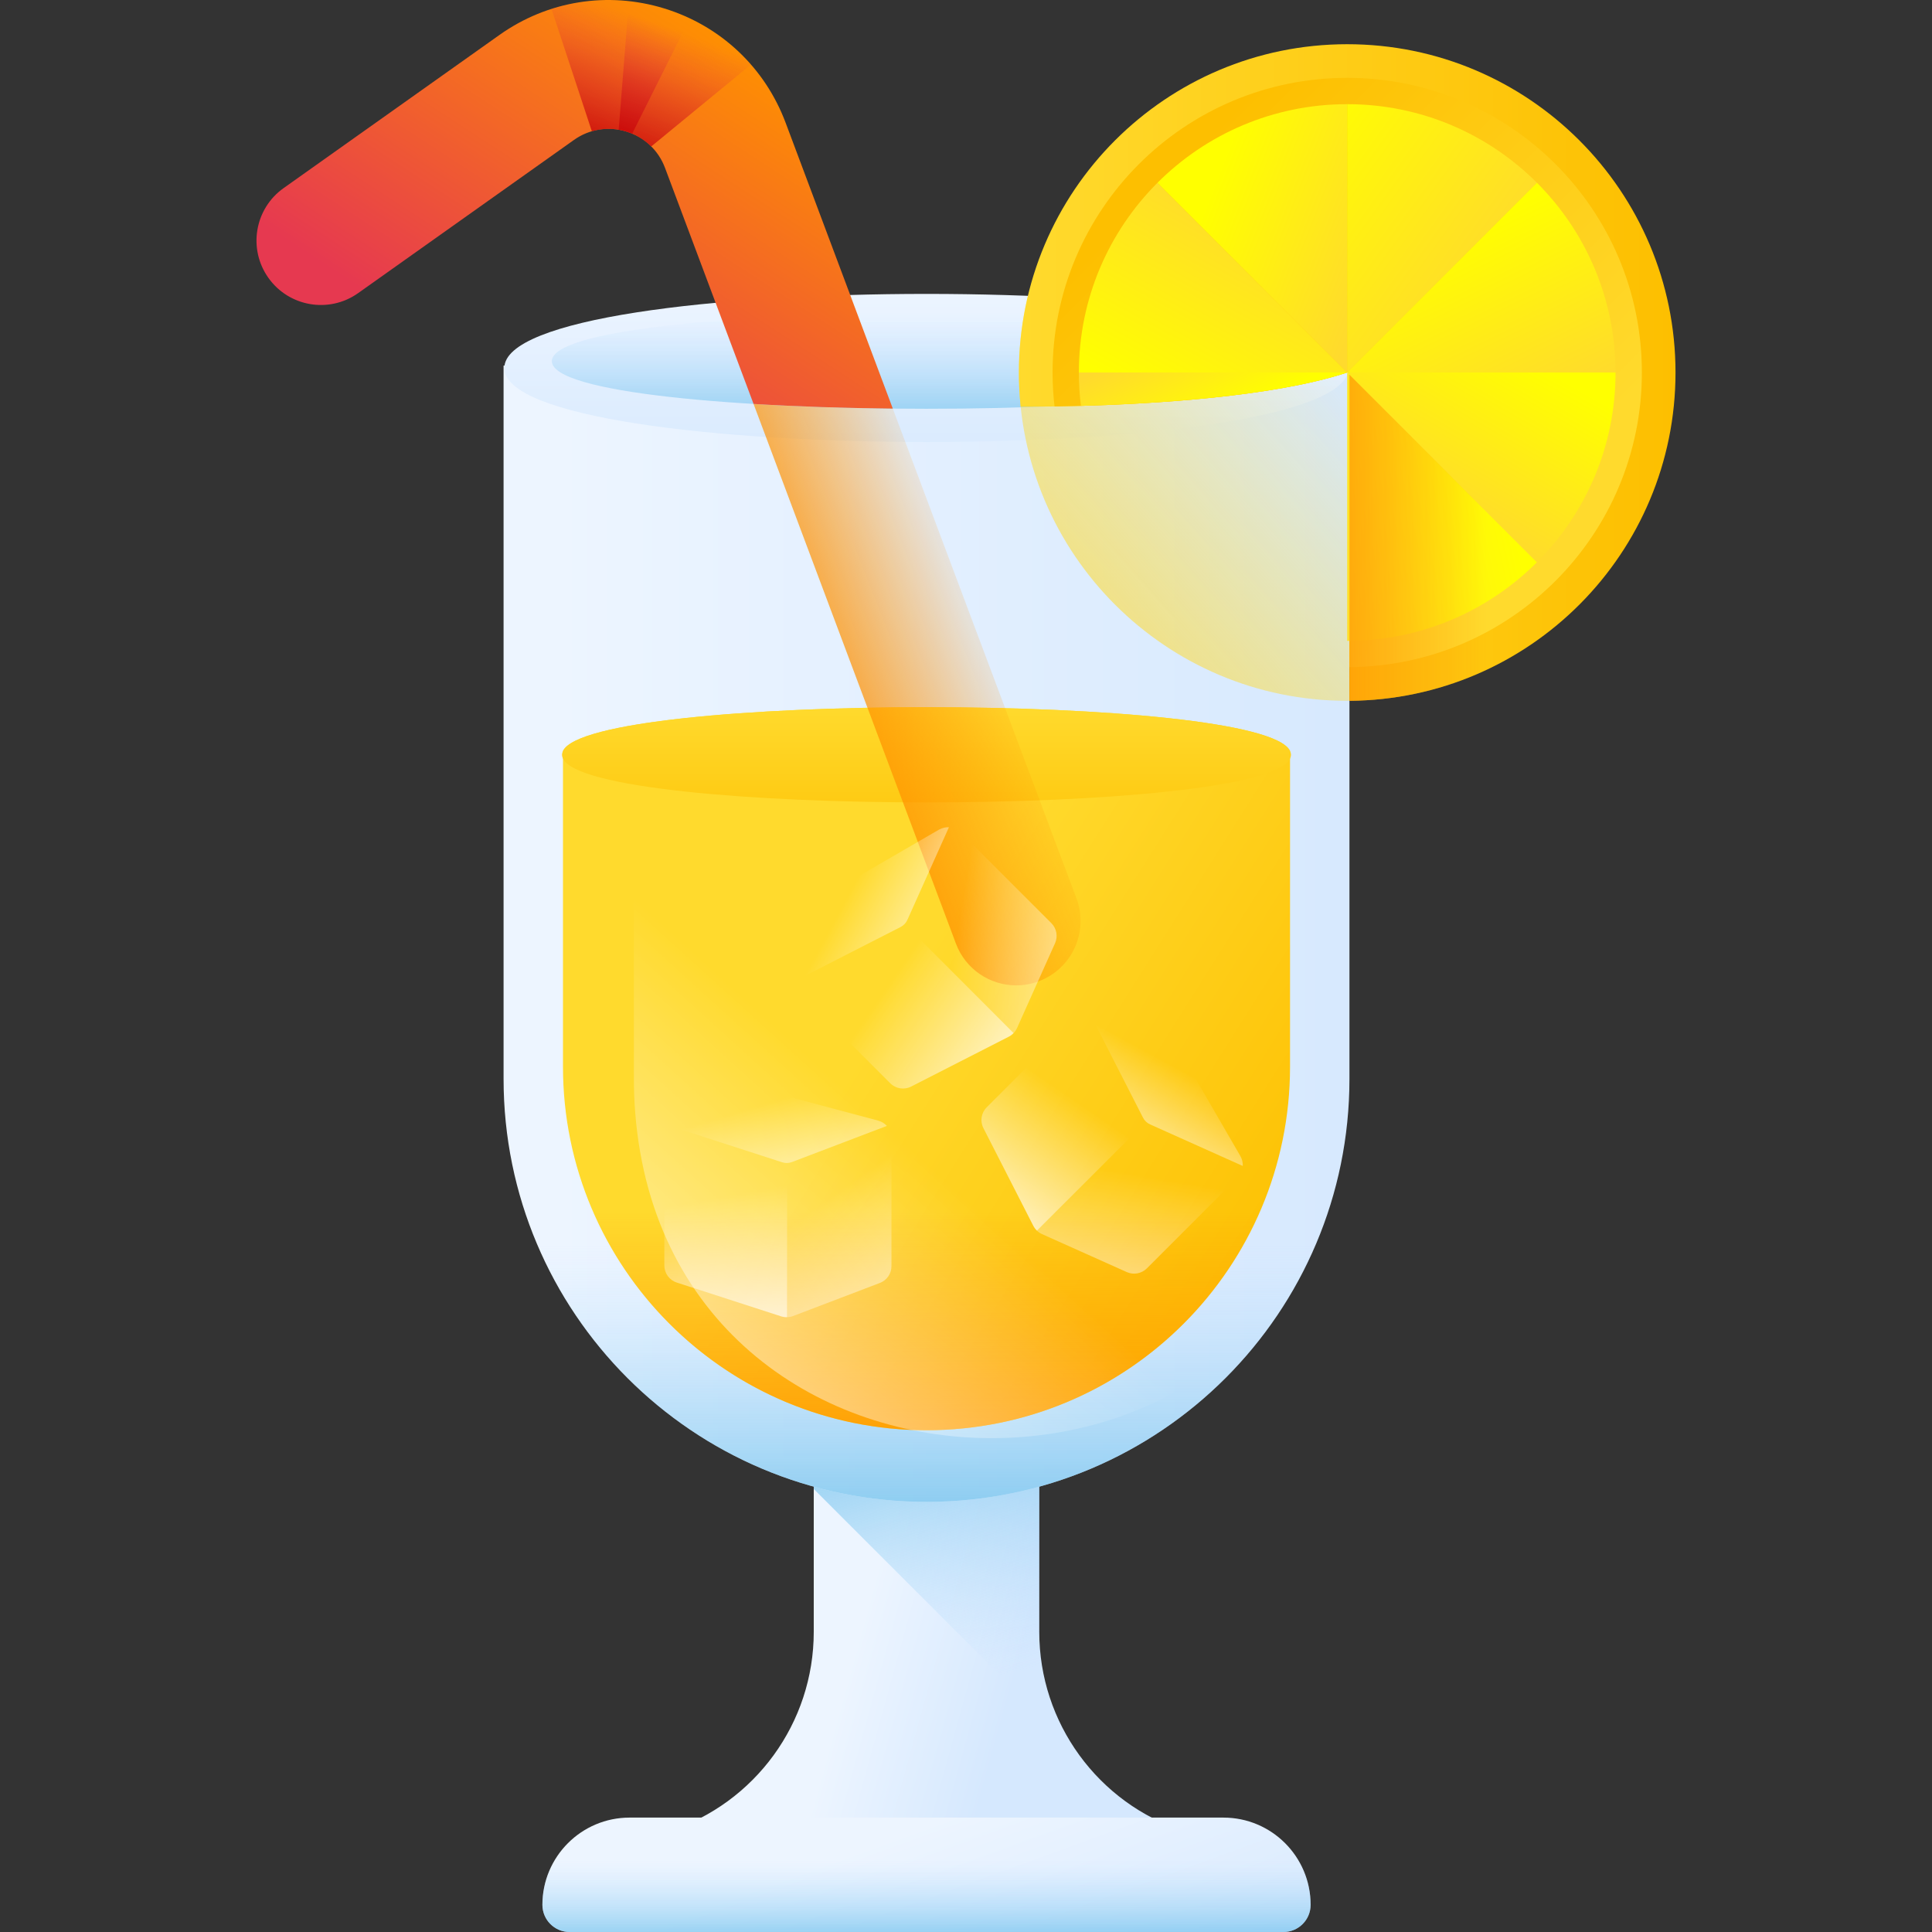 <svg id="Capa_1" enable-background="new 0 0 510 510" height="512" viewBox="0 0 510 510" width="512" xmlns="http://www.w3.org/2000/svg" xmlns:xlink="http://www.w3.org/1999/xlink"><rect x="0" y="0" width="510" height="510" fill="#333333" stroke="none"/><linearGradient id="lg1"><stop offset="0" stop-color="#edf5ff"/><stop offset="1" stop-color="#d5e8fe"/></linearGradient><linearGradient id="SVGID_1_" gradientUnits="userSpaceOnUse" x1="226.531" x2="268.096" xlink:href="#lg1" y1="431.574" y2="443.04"/><linearGradient id="lg2"><stop offset="0" stop-color="#b5dbff" stop-opacity="0"/><stop offset=".243" stop-color="#93cef6" stop-opacity=".243"/><stop offset=".576" stop-color="#6abfec" stop-opacity=".576"/><stop offset=".84" stop-color="#51b5e5" stop-opacity=".84"/><stop offset="1" stop-color="#48b2e3"/></linearGradient><linearGradient id="SVGID_2_" gradientUnits="userSpaceOnUse" x1="258.491" x2="234.125" xlink:href="#lg2" y1="443.588" y2="342.898"/><linearGradient id="SVGID_3_" gradientUnits="userSpaceOnUse" x1="238.198" x2="261.632" xlink:href="#lg1" y1="483.887" y2="548.331"/><linearGradient id="SVGID_4_" gradientUnits="userSpaceOnUse" x1="244.575" x2="244.575" xlink:href="#lg2" y1="491.264" y2="522.113"/><linearGradient id="SVGID_5_" gradientUnits="userSpaceOnUse" x1="146.34" x2="370.513" xlink:href="#lg1" y1="246.481" y2="246.481"/><linearGradient id="SVGID_6_" gradientUnits="userSpaceOnUse" x1="244.575" x2="244.575" xlink:href="#lg2" y1="328.942" y2="432.262"/><linearGradient id="lg3"><stop offset="0" stop-color="#ffda2d"/><stop offset="1" stop-color="#fdbf00"/></linearGradient><linearGradient id="SVGID_7_" gradientUnits="userSpaceOnUse" x1="237.566" x2="349.051" xlink:href="#lg3" y1="261.548" y2="332.055"/><linearGradient id="SVGID_8_" gradientUnits="userSpaceOnUse" x1="244.575" x2="244.575" xlink:href="#lg1" y1="74.632" y2="128.853"/><linearGradient id="SVGID_9_" gradientUnits="userSpaceOnUse" x1="244.575" x2="244.575" xlink:href="#lg2" y1="82.773" y2="127.559"/><linearGradient id="SVGID_10_" gradientUnits="userSpaceOnUse" x1="244.575" x2="244.575" xlink:href="#lg3" y1="186.683" y2="231.484"/><linearGradient id="lg4"><stop offset="0" stop-color="#ff9100" stop-opacity="0"/><stop offset="1" stop-color="#ff9100"/></linearGradient><linearGradient id="SVGID_11_" gradientUnits="userSpaceOnUse" x1="268.136" x2="212.237" xlink:href="#lg4" y1="170.382" y2="192.419"/><linearGradient id="SVGID_12_" gradientUnits="userSpaceOnUse" x1="244.575" x2="244.575" xlink:href="#lg4" y1="319.626" y2="399.255"/><linearGradient id="SVGID_13_" gradientUnits="userSpaceOnUse" x1="198.162" x2="137.963" y1="11.789" y2="104.237"><stop offset="0" stop-color="#ff9100"/><stop offset="1" stop-color="#e63950"/></linearGradient><linearGradient id="lg5"><stop offset="0" stop-color="#e63950" stop-opacity="0"/><stop offset=".047" stop-color="#e4354b" stop-opacity=".047"/><stop offset=".467" stop-color="#d31822" stop-opacity=".467"/><stop offset=".799" stop-color="#c90709" stop-opacity=".799"/><stop offset="1" stop-color="#c50000"/></linearGradient><linearGradient id="SVGID_14_" gradientTransform="matrix(-1 0 0 1 621.306 0)" gradientUnits="userSpaceOnUse" x1="448.201" x2="461.458" xlink:href="#lg5" y1="6.255" y2="44.325"/><linearGradient id="SVGID_15_" gradientTransform="matrix(-1 0 0 1 621.306 0)" gradientUnits="userSpaceOnUse" x1="448.381" x2="460.662" xlink:href="#lg5" y1="5.838" y2="41.105"/><linearGradient id="lg6"><stop offset="0" stop-color="#fff" stop-opacity="0"/><stop offset="1" stop-color="#fff"/></linearGradient><linearGradient id="SVGID_16_" gradientUnits="userSpaceOnUse" x1="190.656" x2="199.761" xlink:href="#lg6" y1="315.944" y2="364.867"/><linearGradient id="SVGID_17_" gradientUnits="userSpaceOnUse" x1="217.355" x2="252.543" xlink:href="#lg6" y1="317.394" y2="366.78"/><linearGradient id="SVGID_18_" gradientUnits="userSpaceOnUse" x1="203.373" x2="214.9" xlink:href="#lg6" y1="290.944" y2="329.367"/><linearGradient id="SVGID_19_" gradientTransform="matrix(.707 .707 -.707 .707 -1397.711 944.701)" gradientUnits="userSpaceOnUse" x1="726.481" x2="735.587" xlink:href="#lg6" y1="-1651.939" y2="-1603.016"/><linearGradient id="SVGID_20_" gradientTransform="matrix(.707 .707 -.707 .707 -1397.711 944.701)" gradientUnits="userSpaceOnUse" x1="753.181" x2="788.368" xlink:href="#lg6" y1="-1650.488" y2="-1601.103"/><linearGradient id="SVGID_21_" gradientTransform="matrix(.707 .707 -.707 .707 -1397.711 944.701)" gradientUnits="userSpaceOnUse" x1="739.198" x2="750.725" xlink:href="#lg6" y1="-1676.939" y2="-1638.516"/><linearGradient id="SVGID_22_" gradientTransform="matrix(.707 -.707 .707 .707 320.135 -1698.849)" gradientUnits="userSpaceOnUse" x1="-1448.376" x2="-1439.271" xlink:href="#lg6" y1="1325.168" y2="1374.091"/><linearGradient id="SVGID_23_" gradientTransform="matrix(.707 -.707 .707 .707 320.135 -1698.849)" gradientUnits="userSpaceOnUse" x1="-1421.677" x2="-1386.489" xlink:href="#lg6" y1="1326.619" y2="1376.004"/><linearGradient id="SVGID_24_" gradientTransform="matrix(.707 -.707 .707 .707 320.135 -1698.849)" gradientUnits="userSpaceOnUse" x1="-1435.659" x2="-1424.132" xlink:href="#lg6" y1="1300.168" y2="1338.592"/><linearGradient id="SVGID_25_" gradientUnits="userSpaceOnUse" x1="205.802" x2="101.813" xlink:href="#lg6" y1="271.886" y2="386.485"/><linearGradient id="SVGID_26_" gradientUnits="userSpaceOnUse" x1="353.896" x2="237.896" y1="95.925" y2="198.925"><stop offset="0" stop-color="#ffda2d" stop-opacity="0"/><stop offset="1" stop-color="#ffda2d"/></linearGradient><linearGradient id="SVGID_27_" gradientUnits="userSpaceOnUse" x1="268.963" x2="442.293" xlink:href="#lg3" y1="98.33" y2="98.33"/><linearGradient id="SVGID_28_" gradientUnits="userSpaceOnUse" x1="402.409" x2="311.733" xlink:href="#lg3" y1="133.22" y2="42.543"/><linearGradient id="lg7"><stop offset="0" stop-color="#ff0"/><stop offset="1" stop-color="#ffda2d"/></linearGradient><linearGradient id="SVGID_29_" gradientUnits="userSpaceOnUse" x1="309.603" x2="336.469" xlink:href="#lg7" y1="108.697" y2="59.519"/><linearGradient id="SVGID_30_" gradientUnits="userSpaceOnUse" x1="320.132" x2="364.756" xlink:href="#lg7" y1="49.152" y2="66.456"/><linearGradient id="SVGID_31_" gradientUnits="userSpaceOnUse" x1="336.269" x2="391.366" xlink:href="#lg7" y1="40.788" y2="80.404"/><linearGradient id="SVGID_32_" gradientUnits="userSpaceOnUse" x1="378.529" x2="401.296" xlink:href="#lg7" y1="64.386" y2="111.288"/><linearGradient id="SVGID_33_" gradientUnits="userSpaceOnUse" x1="323.803" x2="313.323" xlink:href="#lg7" y1="109.918" y2="87.21"/><linearGradient id="SVGID_34_" gradientUnits="userSpaceOnUse" x1="396.926" x2="343.195" xlink:href="#lg7" y1="125.508" y2="137.347"/><linearGradient id="SVGID_35_" gradientUnits="userSpaceOnUse" x1="399.687" x2="376.464" xlink:href="#lg7" y1="92.696" y2="133.222"/><linearGradient id="SVGID_36_" gradientUnits="userSpaceOnUse" x1="392.296" x2="338.231" xlink:href="#lg4" y1="141.958" y2="141.958"/><g><g><g><path d="m312.651 483.427c-22.837-7.382-38.311-28.645-38.311-52.645v-51.674h-59.53v51.674c0 24-15.474 45.264-38.311 52.645z" fill="url(#SVGID_1_)"/><path d="m214.809 379.108v13.95l69.761 69.761c-6.496-9.143-10.23-20.259-10.23-32.038v-51.674h-59.531z" fill="url(#SVGID_2_)"/><path d="m338.796 510h-188.442c-3.962 0-7.173-3.212-7.173-7.173 0-12.718 10.31-23.028 23.028-23.028h156.734c12.718 0 23.028 10.31 23.028 23.028-.001 3.961-3.213 7.173-7.175 7.173z" fill="url(#SVGID_3_)"/><path d="m338.796 510h-188.442c-3.962 0-7.173-3.212-7.173-7.173 0-12.718 10.31-23.028 23.028-23.028h156.734c12.718 0 23.028 10.31 23.028 23.028-.001 3.961-3.213 7.173-7.175 7.173z" fill="url(#SVGID_4_)"/></g><path d="m244.575 396.455c-61.659 0-111.644-49.985-111.644-111.644v-188.304h223.288v188.305c0 61.659-49.985 111.643-111.644 111.643z" fill="url(#SVGID_5_)"/><path d="m132.931 284.51v.301c0 61.659 49.985 111.644 111.644 111.644 61.659 0 111.644-49.985 111.644-111.644v-.301z" fill="url(#SVGID_6_)"/><path d="m340.538 198.236v83.343c0 52.996-42.967 95.963-95.963 95.963s-95.963-42.967-95.963-95.963v-83.343c7.417-15.405 184.509-15.405 191.926 0z" fill="url(#SVGID_7_)"/><g><path d="m356.014 97.128c0-26.059-222.879-26.059-222.879 0s222.879 26.059 222.879 0z" fill="url(#SVGID_8_)"/><path d="m343.473 95.336c0-16.751-197.796-16.751-197.796 0s197.796 16.751 197.796 0z" fill="url(#SVGID_9_)"/></g><path d="m340.785 199.246c0 .344-.086.677-.247 1.01-7.417 15.415-184.509 15.415-191.926 0-.161-.333-.247-.666-.247-1.01s.086-.677.247-1.01c7.417-15.404 184.509-15.404 191.926 0 .161.333.247.666.247 1.01z" fill="url(#SVGID_10_)"/><path d="m274.212 259.026c-1.967.731-3.978 1.086-5.966 1.086-6.88 0-13.351-4.214-15.91-11.04l-53.416-142.445c11.481.699 24.015 1.107 36.753 1.225l48.482 129.288c3.301 8.793-1.15 18.586-9.943 21.886z" fill="url(#SVGID_11_)"/><path d="m244.575 377.542c52.016 0 94.365-41.392 95.915-93.032h-191.83c1.55 51.64 43.899 93.032 95.915 93.032z" fill="url(#SVGID_12_)"/><g><path d="m235.674 107.852c-12.738-.118-25.273-.527-36.753-1.225l-8.267-22.027-15.103-40.279c-1.742-4.644-5.461-8.148-10.212-9.6-4.751-1.462-9.793-.645-13.835 2.225l-56.964 40.43c-7.654 5.429-18.264 3.623-23.692-4.031-5.439-7.654-3.633-18.264 4.02-23.692l56.963-40.419c12.717-9.03 28.562-11.577 43.472-7.02 14.91 4.579 26.595 15.566 32.077 30.175l18.963 50.578z" fill="url(#SVGID_13_)"/><path d="m175.299 2.219c9.059 2.777 16.919 7.937 22.93 14.826l-26.327 21.626c-1.804-1.804-4.03-3.177-6.563-3.953-3.028-.928-6.173-.923-9.106-.06l-10.654-32.297c9.529-3.05 19.828-3.173 29.72-.142z" fill="url(#SVGID_14_)"/><path d="m166.005.337c3.114.34 6.224.941 9.294 1.881 2.353.721 4.621 1.611 6.8 2.642l-15.218 30.436c-.503-.214-1.011-.417-1.542-.58-.67-.205-1.347-.358-2.025-.472z" fill="url(#SVGID_15_)"/></g><g><g><path d="m207.777 307.237v40.465c-.537.019-1.074-.056-1.593-.222l-27.529-8.917c-1.963-.63-3.287-2.454-3.287-4.51v-34.103c0-1.065.361-2.074.982-2.889z" fill="url(#SVGID_16_)"/><path d="m235.324 300.394v33.835c0 1.963-1.204 3.713-3.028 4.426-.009 0-.019.009-.028.009l-22.927 8.741c-.018.009-.046.019-.065.019-.481.176-.991.268-1.5.278v-40.465l26.335-10.028c.76.852 1.213 1.972 1.213 3.185z" fill="url(#SVGID_17_)"/><path d="m234.111 297.209-25.05 9.539c-.831.317-1.746.34-2.592.066l-30.12-9.753c.491-.639 1.139-1.158 1.908-1.482.028-.019.056-.028.083-.037l19.399-7.834c.009-.009.028-.009.037-.009.852-.343 1.769-.426 2.667-.25.093.019.194.046.296.074l31.057 8.278c.028.009.046.009.074.028.88.241 1.649.741 2.241 1.38z" fill="url(#SVGID_18_)"/></g><g><path d="m302.348 296.253-28.613 28.613c-.393-.367-.72-.799-.969-1.283l-13.161-25.772c-.943-1.833-.589-4.06.864-5.513l24.115-24.115c.753-.753 1.722-1.211 2.737-1.349z" fill="url(#SVGID_19_)"/><path d="m326.666 310.894-23.925 23.925c-1.388 1.388-3.477 1.774-5.271.989-.007-.007-.02-.007-.026-.013l-22.393-10.031c-.02-.007-.046-.02-.059-.033-.465-.216-.89-.511-1.257-.864l28.613-28.613 25.713 11.53c-.065 1.139-.537 2.252-1.395 3.11z" fill="url(#SVGID_20_)"/><path d="m328.061 307.784-24.458-10.968c-.812-.364-1.475-.994-1.879-1.787l-14.402-28.195c.799-.105 1.624-.013 2.396.301.033.007.059.02.085.033l19.257 8.178c.013 0 .026.013.033.02.845.36 1.552.949 2.063 1.709.052.079.105.17.157.262l16.107 27.815c.013.026.026.039.033.072.451.792.641 1.689.608 2.56z" fill="url(#SVGID_21_)"/></g><g><path d="m238.963 244.08 28.613 28.613c-.367.393-.799.72-1.283.969l-25.772 13.161c-1.833.943-4.06.589-5.513-.864l-24.115-24.115c-.753-.753-1.211-1.722-1.349-2.737z" fill="url(#SVGID_22_)"/><path d="m253.604 219.762 23.925 23.925c1.388 1.388 1.774 3.477.989 5.271-.007.007-.007.02-.013.026l-10.031 22.393c-.007.02-.02.046-.033.059-.216.465-.511.89-.864 1.257l-28.613-28.613 11.53-25.713c1.139.066 2.252.537 3.11 1.395z" fill="url(#SVGID_23_)"/><path d="m250.494 218.367-10.968 24.458c-.364.812-.994 1.475-1.787 1.879l-28.195 14.402c-.105-.799-.013-1.624.301-2.396.007-.033.02-.059.033-.085l8.178-19.257c0-.013.013-.026.02-.033.36-.845.949-1.552 1.709-2.063.079-.052.17-.105.262-.157l27.815-16.107c.026-.013.039-.026.072-.033.792-.451 1.689-.641 2.56-.608z" fill="url(#SVGID_24_)"/></g></g><path d="m167.678 293.694c9.02 114.591 179.172 114.591 188.192 0 .231-2.931.348-5.893.348-8.883v-188.304h-188.888v188.305c0 2.989.118 5.951.348 8.882z" fill="url(#SVGID_25_)"/></g><path d="m271.345 78.095c-1.554 6.494-2.382 13.269-2.382 20.239 0 47.865 38.802 86.667 86.667 86.667.197 0 .392-.006.589-.007v-88.487h-.248c-1.457-10.544-39.998-16.681-84.626-18.412z" fill="url(#SVGID_26_)"/><g><path d="m442.293 98.33c0 47.67-38.48 86.35-86.07 86.66v-87.02l-.59.36c-19.46 6.41-51.15 8.28-70.29 8.81-2.57.07-4.91.12-6.97.15-4.75.07-7.98.05-8.94.04-.31-2.96-.47-5.96-.47-9 0-47.86 38.8-86.66 86.67-86.66 47.86 0 86.66 38.8 86.66 86.66z" fill="url(#SVGID_27_)"/><path d="m433.413 98.33c0 42.76-34.51 77.46-77.19 77.77v-78.13l-.59.36c-19.46 6.41-51.15 8.28-70.29 8.81-2.57.07-4.91.12-6.97.15-.35-2.94-.52-5.93-.52-8.96 0-42.95 34.82-77.78 77.78-77.78 42.95 0 77.78 34.83 77.78 77.78z" fill="url(#SVGID_28_)"/><g><path d="m305.543 48.247c-12.818 12.818-20.747 30.527-20.747 50.087h70.833z" fill="url(#SVGID_29_)"/><path d="m355.63 27.5c-19.56 0-37.268 7.928-50.087 20.747l50.087 50.087z" fill="url(#SVGID_30_)"/><path d="m405.716 48.247c-12.818-12.819-30.526-20.747-50.086-20.747v70.833z" fill="url(#SVGID_31_)"/><path d="m426.463 98.333c0-19.56-7.928-37.268-20.747-50.087l-50.086 50.087z" fill="url(#SVGID_32_)"/><path d="m355.633 98.33c-19.46 6.41-51.15 8.28-70.29 8.81-.37-2.88-.55-5.83-.55-8.81z" fill="url(#SVGID_33_)"/><path d="m355.63 169.167c19.56 0 37.268-7.928 50.087-20.747l-50.087-50.087z" fill="url(#SVGID_34_)"/><path d="m355.63 98.333 50.087 50.087c12.818-12.818 20.747-30.527 20.747-50.087z" fill="url(#SVGID_35_)"/></g></g><path d="m356.223 98.927v86.063c23.697-.154 45.13-9.826 60.683-25.38z" fill="url(#SVGID_36_)"/></g></svg>